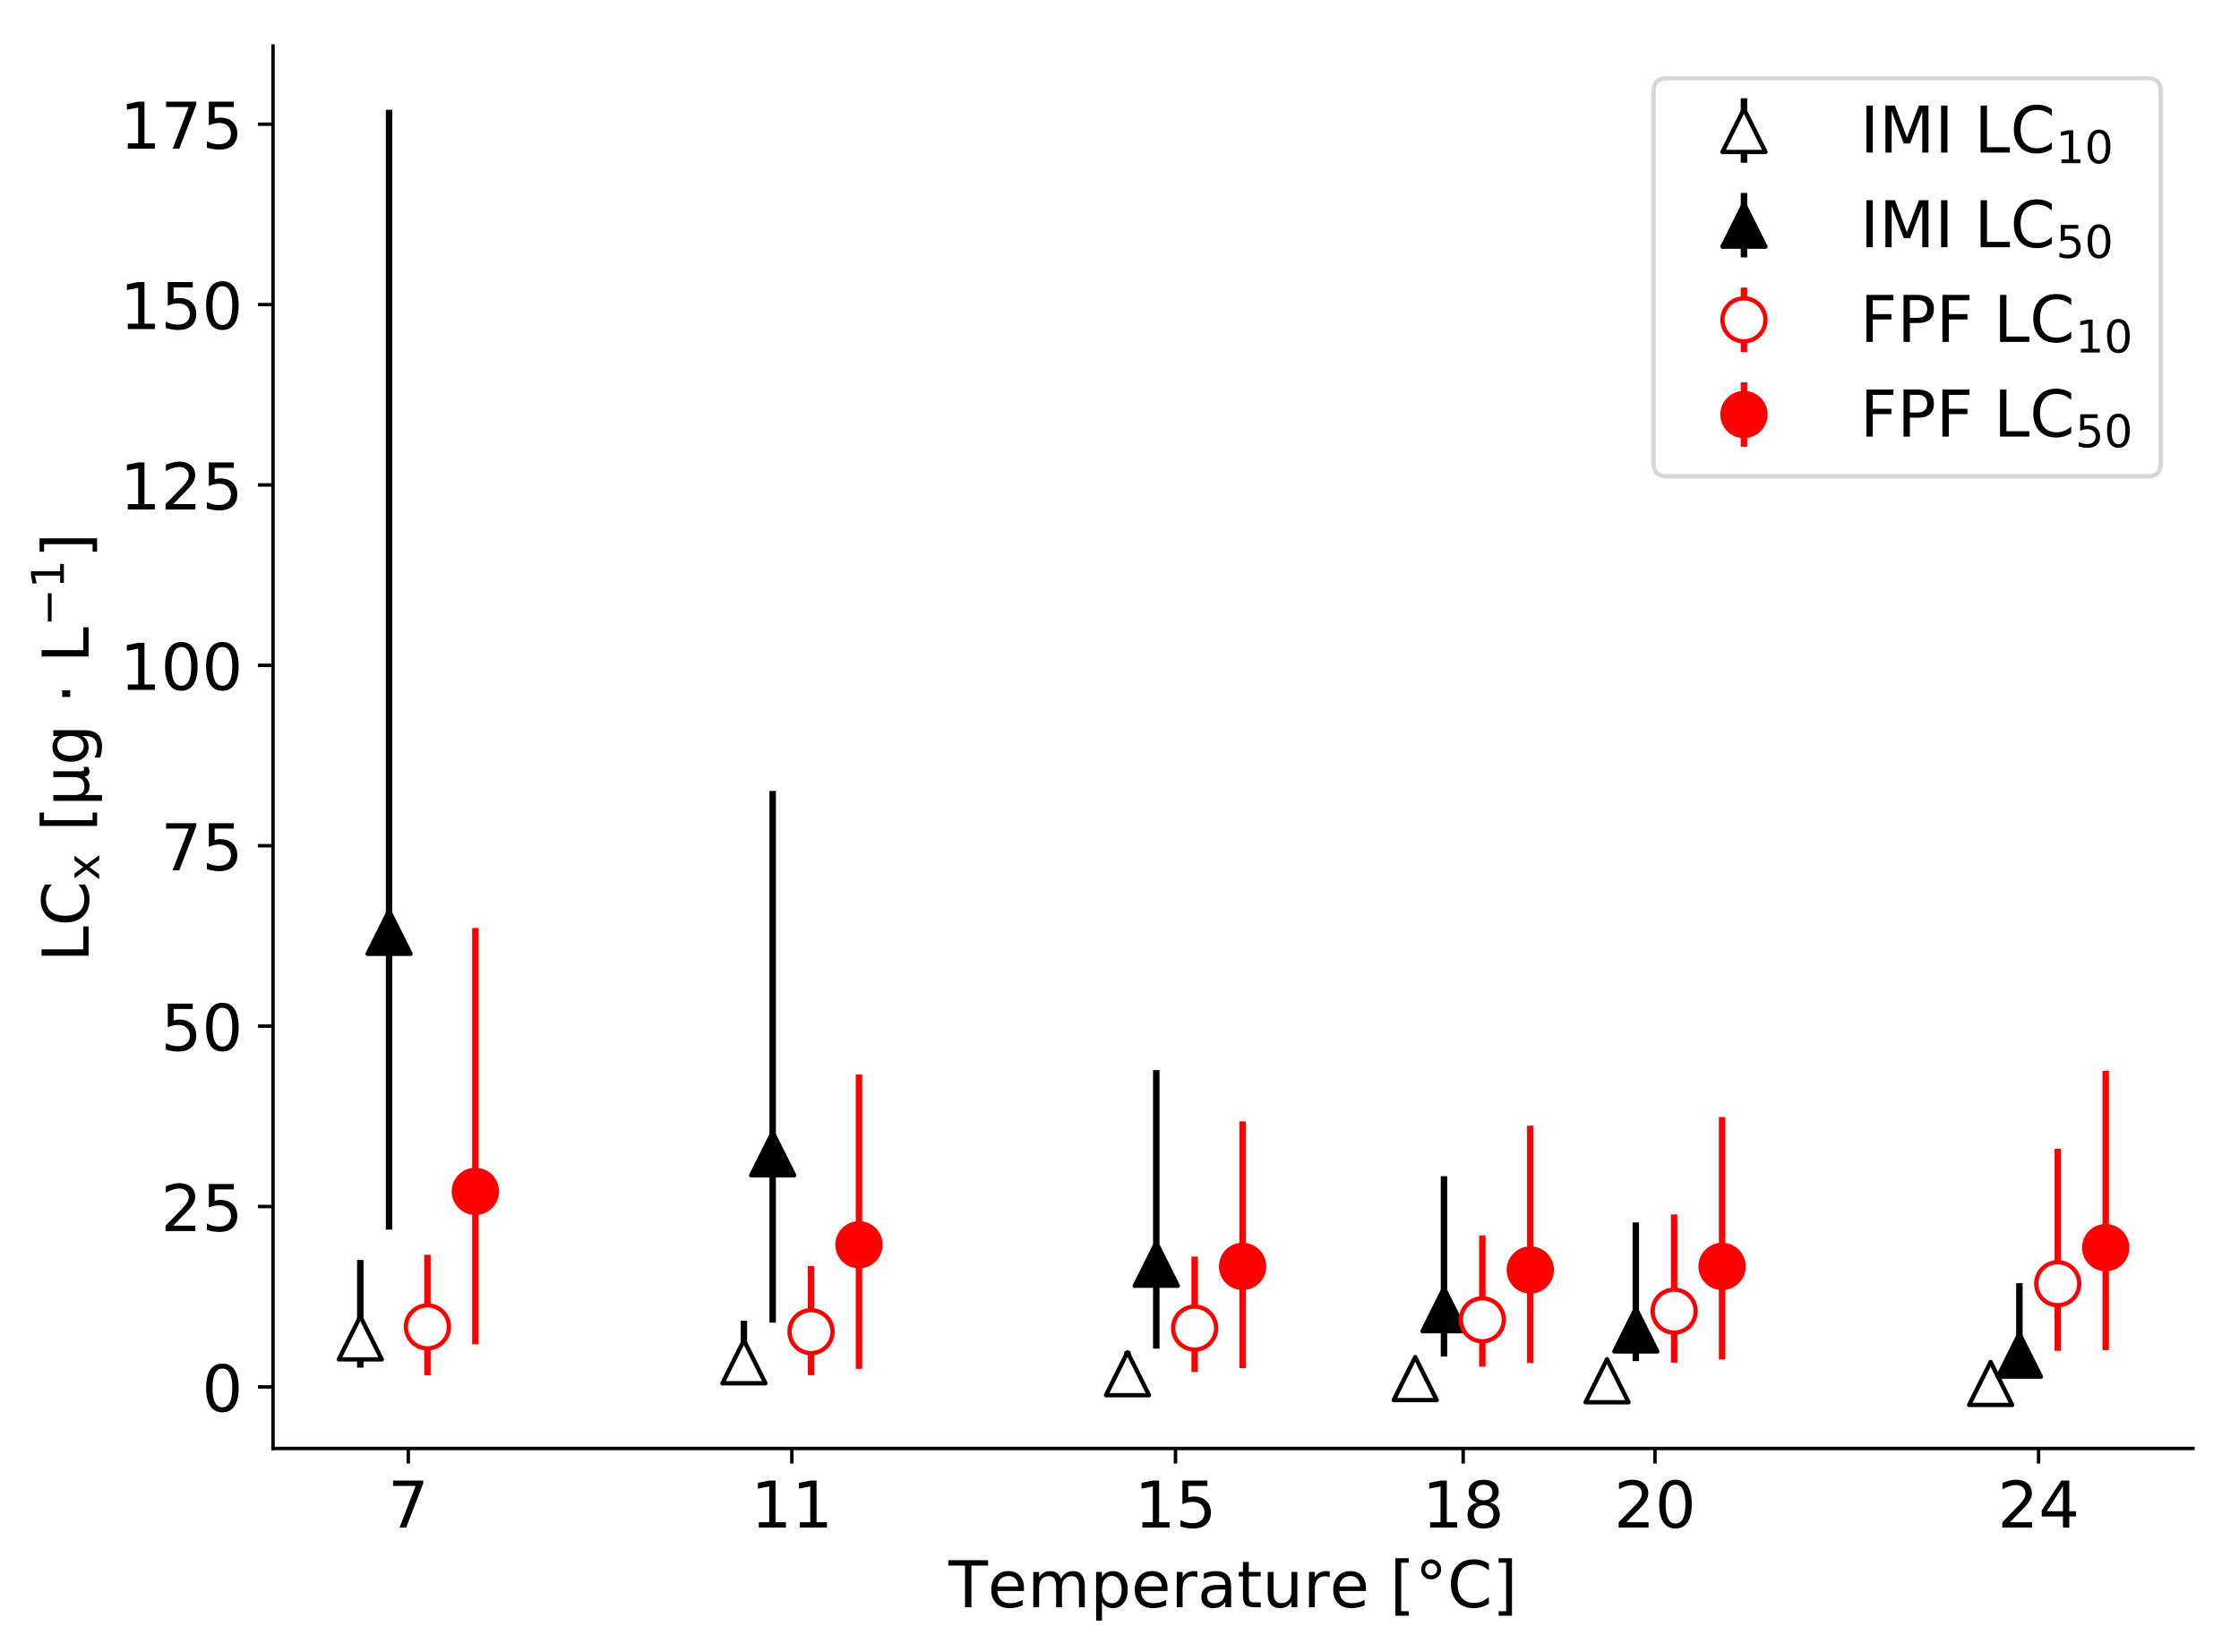 <?xml version="1.0" encoding="utf-8" standalone="no"?>
<!DOCTYPE svg PUBLIC "-//W3C//DTD SVG 1.1//EN"
  "http://www.w3.org/Graphics/SVG/1.1/DTD/svg11.dtd">
<!-- Created with matplotlib (https://matplotlib.org/) -->
<svg height="384.094pt" version="1.1" viewBox="0 0 520.581 384.094" width="520.581pt" xmlns="http://www.w3.org/2000/svg" xmlns:xlink="http://www.w3.org/1999/xlink">
 <defs>
  <style type="text/css">
*{stroke-linecap:butt;stroke-linejoin:round;}
  </style>
 </defs>
 <g id="figure_1">
  <g id="patch_1">
   <path d="M 0 384.094 
L 520.581 384.094 
L 520.581 0 
L 0 0 
z
" style="fill:#ffffff;"/>
  </g>
  <g id="axes_1">
   <g id="patch_2">
    <path d="M 63.481 336.86 
L 509.881 336.86 
L 509.881 10.7 
L 63.481 10.7 
z
" style="fill:#ffffff;"/>
   </g>
   <g id="matplotlib.axis_1">
    <g id="xtick_1">
     <g id="line2d_1">
      <defs>
       <path d="M 0 0 
L 0 3.5 
" id="m15245f9f58" style="stroke:#000000;stroke-width:0.8;"/>
      </defs>
      <g>
       <use style="stroke:#000000;stroke-width:0.8;" x="94.921" xlink:href="#m15245f9f58" y="336.86"/>
      </g>
     </g>
     <g id="text_1">
      <!-- 7 -->
      <defs>
       <path d="M 8.203 72.906 
L 55.078 72.906 
L 55.078 68.703 
L 28.609 0 
L 18.312 0 
L 43.219 64.594 
L 8.203 64.594 
z
" id="DejaVuSans-55"/>
      </defs>
      <g transform="translate(90.149 355.258)scale(0.15 -0.15)">
       <use xlink:href="#DejaVuSans-55"/>
      </g>
     </g>
    </g>
    <g id="xtick_2">
     <g id="line2d_2">
      <g>
       <use style="stroke:#000000;stroke-width:0.8;" x="184.112" xlink:href="#m15245f9f58" y="336.86"/>
      </g>
     </g>
     <g id="text_2">
      <!-- 11 -->
      <defs>
       <path d="M 12.406 8.297 
L 28.516 8.297 
L 28.516 63.922 
L 10.984 60.406 
L 10.984 69.391 
L 28.422 72.906 
L 38.281 72.906 
L 38.281 8.297 
L 54.391 8.297 
L 54.391 0 
L 12.406 0 
z
" id="DejaVuSans-49"/>
      </defs>
      <g transform="translate(174.568 355.258)scale(0.15 -0.15)">
       <use xlink:href="#DejaVuSans-49"/>
       <use x="63.623" xlink:href="#DejaVuSans-49"/>
      </g>
     </g>
    </g>
    <g id="xtick_3">
     <g id="line2d_3">
      <g>
       <use style="stroke:#000000;stroke-width:0.8;" x="273.303" xlink:href="#m15245f9f58" y="336.86"/>
      </g>
     </g>
     <g id="text_3">
      <!-- 15 -->
      <defs>
       <path d="M 10.797 72.906 
L 49.516 72.906 
L 49.516 64.594 
L 19.828 64.594 
L 19.828 46.734 
Q 21.969 47.469 24.109 47.828 
Q 26.266 48.188 28.422 48.188 
Q 40.625 48.188 47.75 41.5 
Q 54.891 34.812 54.891 23.391 
Q 54.891 11.625 47.562 5.094 
Q 40.234 -1.422 26.906 -1.422 
Q 22.312 -1.422 17.547 -0.641 
Q 12.797 0.141 7.719 1.703 
L 7.719 11.625 
Q 12.109 9.234 16.797 8.062 
Q 21.484 6.891 26.703 6.891 
Q 35.156 6.891 40.078 11.328 
Q 45.016 15.766 45.016 23.391 
Q 45.016 31 40.078 35.438 
Q 35.156 39.891 26.703 39.891 
Q 22.75 39.891 18.812 39.016 
Q 14.891 38.141 10.797 36.281 
z
" id="DejaVuSans-53"/>
      </defs>
      <g transform="translate(263.759 355.258)scale(0.15 -0.15)">
       <use xlink:href="#DejaVuSans-49"/>
       <use x="63.623" xlink:href="#DejaVuSans-53"/>
      </g>
     </g>
    </g>
    <g id="xtick_4">
     <g id="line2d_4">
      <g>
       <use style="stroke:#000000;stroke-width:0.8;" x="340.196" xlink:href="#m15245f9f58" y="336.86"/>
      </g>
     </g>
     <g id="text_4">
      <!-- 18 -->
      <defs>
       <path d="M 31.781 34.625 
Q 24.75 34.625 20.719 30.859 
Q 16.703 27.094 16.703 20.516 
Q 16.703 13.922 20.719 10.156 
Q 24.75 6.391 31.781 6.391 
Q 38.812 6.391 42.859 10.172 
Q 46.922 13.969 46.922 20.516 
Q 46.922 27.094 42.891 30.859 
Q 38.875 34.625 31.781 34.625 
z
M 21.922 38.812 
Q 15.578 40.375 12.031 44.719 
Q 8.5 49.078 8.5 55.328 
Q 8.5 64.062 14.719 69.141 
Q 20.953 74.219 31.781 74.219 
Q 42.672 74.219 48.875 69.141 
Q 55.078 64.062 55.078 55.328 
Q 55.078 49.078 51.531 44.719 
Q 48 40.375 41.703 38.812 
Q 48.828 37.156 52.797 32.312 
Q 56.781 27.484 56.781 20.516 
Q 56.781 9.906 50.312 4.234 
Q 43.844 -1.422 31.781 -1.422 
Q 19.734 -1.422 13.25 4.234 
Q 6.781 9.906 6.781 20.516 
Q 6.781 27.484 10.781 32.312 
Q 14.797 37.156 21.922 38.812 
z
M 18.312 54.391 
Q 18.312 48.734 21.844 45.562 
Q 25.391 42.391 31.781 42.391 
Q 38.141 42.391 41.719 45.562 
Q 45.312 48.734 45.312 54.391 
Q 45.312 60.062 41.719 63.234 
Q 38.141 66.406 31.781 66.406 
Q 25.391 66.406 21.844 63.234 
Q 18.312 60.062 18.312 54.391 
z
" id="DejaVuSans-56"/>
      </defs>
      <g transform="translate(330.652 355.258)scale(0.15 -0.15)">
       <use xlink:href="#DejaVuSans-49"/>
       <use x="63.623" xlink:href="#DejaVuSans-56"/>
      </g>
     </g>
    </g>
    <g id="xtick_5">
     <g id="line2d_5">
      <g>
       <use style="stroke:#000000;stroke-width:0.8;" x="384.791" xlink:href="#m15245f9f58" y="336.86"/>
      </g>
     </g>
     <g id="text_5">
      <!-- 20 -->
      <defs>
       <path d="M 19.188 8.297 
L 53.609 8.297 
L 53.609 0 
L 7.328 0 
L 7.328 8.297 
Q 12.938 14.109 22.625 23.891 
Q 32.328 33.688 34.812 36.531 
Q 39.547 41.844 41.422 45.531 
Q 43.312 49.219 43.312 52.781 
Q 43.312 58.594 39.234 62.25 
Q 35.156 65.922 28.609 65.922 
Q 23.969 65.922 18.812 64.312 
Q 13.672 62.703 7.812 59.422 
L 7.812 69.391 
Q 13.766 71.781 18.938 73 
Q 24.125 74.219 28.422 74.219 
Q 39.75 74.219 46.484 68.547 
Q 53.219 62.891 53.219 53.422 
Q 53.219 48.922 51.531 44.891 
Q 49.859 40.875 45.406 35.406 
Q 44.188 33.984 37.641 27.219 
Q 31.109 20.453 19.188 8.297 
z
" id="DejaVuSans-50"/>
       <path d="M 31.781 66.406 
Q 24.172 66.406 20.328 58.906 
Q 16.5 51.422 16.5 36.375 
Q 16.5 21.391 20.328 13.891 
Q 24.172 6.391 31.781 6.391 
Q 39.453 6.391 43.281 13.891 
Q 47.125 21.391 47.125 36.375 
Q 47.125 51.422 43.281 58.906 
Q 39.453 66.406 31.781 66.406 
z
M 31.781 74.219 
Q 44.047 74.219 50.516 64.516 
Q 56.984 54.828 56.984 36.375 
Q 56.984 17.969 50.516 8.266 
Q 44.047 -1.422 31.781 -1.422 
Q 19.531 -1.422 13.062 8.266 
Q 6.594 17.969 6.594 36.375 
Q 6.594 54.828 13.062 64.516 
Q 19.531 74.219 31.781 74.219 
z
" id="DejaVuSans-48"/>
      </defs>
      <g transform="translate(375.247 355.258)scale(0.15 -0.15)">
       <use xlink:href="#DejaVuSans-50"/>
       <use x="63.623" xlink:href="#DejaVuSans-48"/>
      </g>
     </g>
    </g>
    <g id="xtick_6">
     <g id="line2d_6">
      <g>
       <use style="stroke:#000000;stroke-width:0.8;" x="473.982" xlink:href="#m15245f9f58" y="336.86"/>
      </g>
     </g>
     <g id="text_6">
      <!-- 24 -->
      <defs>
       <path d="M 37.797 64.312 
L 12.891 25.391 
L 37.797 25.391 
z
M 35.203 72.906 
L 47.609 72.906 
L 47.609 25.391 
L 58.016 25.391 
L 58.016 17.188 
L 47.609 17.188 
L 47.609 0 
L 37.797 0 
L 37.797 17.188 
L 4.891 17.188 
L 4.891 26.703 
z
" id="DejaVuSans-52"/>
      </defs>
      <g transform="translate(464.438 355.258)scale(0.15 -0.15)">
       <use xlink:href="#DejaVuSans-50"/>
       <use x="63.623" xlink:href="#DejaVuSans-52"/>
      </g>
     </g>
    </g>
    <g id="text_7">
     <!-- Temperature [°C] -->
     <defs>
      <path d="M -0.297 72.906 
L 61.375 72.906 
L 61.375 64.594 
L 35.5 64.594 
L 35.5 0 
L 25.594 0 
L 25.594 64.594 
L -0.297 64.594 
z
" id="DejaVuSans-84"/>
      <path d="M 56.203 29.594 
L 56.203 25.203 
L 14.891 25.203 
Q 15.484 15.922 20.484 11.062 
Q 25.484 6.203 34.422 6.203 
Q 39.594 6.203 44.453 7.469 
Q 49.312 8.734 54.109 11.281 
L 54.109 2.781 
Q 49.266 0.734 44.188 -0.344 
Q 39.109 -1.422 33.891 -1.422 
Q 20.797 -1.422 13.156 6.188 
Q 5.516 13.812 5.516 26.812 
Q 5.516 40.234 12.766 48.109 
Q 20.016 56 32.328 56 
Q 43.359 56 49.781 48.891 
Q 56.203 41.797 56.203 29.594 
z
M 47.219 32.234 
Q 47.125 39.594 43.094 43.984 
Q 39.062 48.391 32.422 48.391 
Q 24.906 48.391 20.391 44.141 
Q 15.875 39.891 15.188 32.172 
z
" id="DejaVuSans-101"/>
      <path d="M 52 44.188 
Q 55.375 50.25 60.062 53.125 
Q 64.75 56 71.094 56 
Q 79.641 56 84.281 50.016 
Q 88.922 44.047 88.922 33.016 
L 88.922 0 
L 79.891 0 
L 79.891 32.719 
Q 79.891 40.578 77.094 44.375 
Q 74.312 48.188 68.609 48.188 
Q 61.625 48.188 57.562 43.547 
Q 53.516 38.922 53.516 30.906 
L 53.516 0 
L 44.484 0 
L 44.484 32.719 
Q 44.484 40.625 41.703 44.406 
Q 38.922 48.188 33.109 48.188 
Q 26.219 48.188 22.156 43.531 
Q 18.109 38.875 18.109 30.906 
L 18.109 0 
L 9.078 0 
L 9.078 54.688 
L 18.109 54.688 
L 18.109 46.188 
Q 21.188 51.219 25.484 53.609 
Q 29.781 56 35.688 56 
Q 41.656 56 45.828 52.969 
Q 50 49.953 52 44.188 
z
" id="DejaVuSans-109"/>
      <path d="M 18.109 8.203 
L 18.109 -20.797 
L 9.078 -20.797 
L 9.078 54.688 
L 18.109 54.688 
L 18.109 46.391 
Q 20.953 51.266 25.266 53.625 
Q 29.594 56 35.594 56 
Q 45.562 56 51.781 48.094 
Q 58.016 40.188 58.016 27.297 
Q 58.016 14.406 51.781 6.484 
Q 45.562 -1.422 35.594 -1.422 
Q 29.594 -1.422 25.266 0.953 
Q 20.953 3.328 18.109 8.203 
z
M 48.688 27.297 
Q 48.688 37.203 44.609 42.844 
Q 40.531 48.484 33.406 48.484 
Q 26.266 48.484 22.188 42.844 
Q 18.109 37.203 18.109 27.297 
Q 18.109 17.391 22.188 11.75 
Q 26.266 6.109 33.406 6.109 
Q 40.531 6.109 44.609 11.75 
Q 48.688 17.391 48.688 27.297 
z
" id="DejaVuSans-112"/>
      <path d="M 41.109 46.297 
Q 39.594 47.172 37.812 47.578 
Q 36.031 48 33.891 48 
Q 26.266 48 22.188 43.047 
Q 18.109 38.094 18.109 28.812 
L 18.109 0 
L 9.078 0 
L 9.078 54.688 
L 18.109 54.688 
L 18.109 46.188 
Q 20.953 51.172 25.484 53.578 
Q 30.031 56 36.531 56 
Q 37.453 56 38.578 55.875 
Q 39.703 55.766 41.062 55.516 
z
" id="DejaVuSans-114"/>
      <path d="M 34.281 27.484 
Q 23.391 27.484 19.188 25 
Q 14.984 22.516 14.984 16.5 
Q 14.984 11.719 18.141 8.906 
Q 21.297 6.109 26.703 6.109 
Q 34.188 6.109 38.703 11.406 
Q 43.219 16.703 43.219 25.484 
L 43.219 27.484 
z
M 52.203 31.203 
L 52.203 0 
L 43.219 0 
L 43.219 8.297 
Q 40.141 3.328 35.547 0.953 
Q 30.953 -1.422 24.312 -1.422 
Q 15.922 -1.422 10.953 3.297 
Q 6 8.016 6 15.922 
Q 6 25.141 12.172 29.828 
Q 18.359 34.516 30.609 34.516 
L 43.219 34.516 
L 43.219 35.406 
Q 43.219 41.609 39.141 45 
Q 35.062 48.391 27.688 48.391 
Q 23 48.391 18.547 47.266 
Q 14.109 46.141 10.016 43.891 
L 10.016 52.203 
Q 14.938 54.109 19.578 55.047 
Q 24.219 56 28.609 56 
Q 40.484 56 46.344 49.844 
Q 52.203 43.703 52.203 31.203 
z
" id="DejaVuSans-97"/>
      <path d="M 18.312 70.219 
L 18.312 54.688 
L 36.812 54.688 
L 36.812 47.703 
L 18.312 47.703 
L 18.312 18.016 
Q 18.312 11.328 20.141 9.422 
Q 21.969 7.516 27.594 7.516 
L 36.812 7.516 
L 36.812 0 
L 27.594 0 
Q 17.188 0 13.234 3.875 
Q 9.281 7.766 9.281 18.016 
L 9.281 47.703 
L 2.688 47.703 
L 2.688 54.688 
L 9.281 54.688 
L 9.281 70.219 
z
" id="DejaVuSans-116"/>
      <path d="M 8.5 21.578 
L 8.5 54.688 
L 17.484 54.688 
L 17.484 21.922 
Q 17.484 14.156 20.5 10.266 
Q 23.531 6.391 29.594 6.391 
Q 36.859 6.391 41.078 11.031 
Q 45.312 15.672 45.312 23.688 
L 45.312 54.688 
L 54.297 54.688 
L 54.297 0 
L 45.312 0 
L 45.312 8.406 
Q 42.047 3.422 37.719 1 
Q 33.406 -1.422 27.688 -1.422 
Q 18.266 -1.422 13.375 4.438 
Q 8.5 10.297 8.5 21.578 
z
M 31.109 56 
z
" id="DejaVuSans-117"/>
      <path id="DejaVuSans-32"/>
      <path d="M 8.594 75.984 
L 29.297 75.984 
L 29.297 69 
L 17.578 69 
L 17.578 -6.203 
L 29.297 -6.203 
L 29.297 -13.188 
L 8.594 -13.188 
z
" id="DejaVuSans-91"/>
      <path d="M 25 67.922 
Q 21.094 67.922 18.406 65.203 
Q 15.719 62.5 15.719 58.594 
Q 15.719 54.734 18.406 52.078 
Q 21.094 49.422 25 49.422 
Q 28.906 49.422 31.594 52.078 
Q 34.281 54.734 34.281 58.594 
Q 34.281 62.453 31.562 65.188 
Q 28.859 67.922 25 67.922 
z
M 25 74.219 
Q 28.125 74.219 31 73.016 
Q 33.891 71.828 35.984 69.578 
Q 38.234 67.391 39.359 64.594 
Q 40.484 61.812 40.484 58.594 
Q 40.484 52.156 35.969 47.688 
Q 31.453 43.219 24.906 43.219 
Q 18.312 43.219 13.906 47.609 
Q 9.516 52 9.516 58.594 
Q 9.516 65.141 14 69.672 
Q 18.5 74.219 25 74.219 
z
" id="DejaVuSans-176"/>
      <path d="M 64.406 67.281 
L 64.406 56.891 
Q 59.422 61.531 53.781 63.812 
Q 48.141 66.109 41.797 66.109 
Q 29.297 66.109 22.656 58.469 
Q 16.016 50.828 16.016 36.375 
Q 16.016 21.969 22.656 14.328 
Q 29.297 6.688 41.797 6.688 
Q 48.141 6.688 53.781 8.984 
Q 59.422 11.281 64.406 15.922 
L 64.406 5.609 
Q 59.234 2.094 53.438 0.328 
Q 47.656 -1.422 41.219 -1.422 
Q 24.656 -1.422 15.125 8.703 
Q 5.609 18.844 5.609 36.375 
Q 5.609 53.953 15.125 64.078 
Q 24.656 74.219 41.219 74.219 
Q 47.75 74.219 53.531 72.484 
Q 59.328 70.75 64.406 67.281 
z
" id="DejaVuSans-67"/>
      <path d="M 30.422 75.984 
L 30.422 -13.188 
L 9.719 -13.188 
L 9.719 -6.203 
L 21.391 -6.203 
L 21.391 69 
L 9.719 69 
L 9.719 75.984 
z
" id="DejaVuSans-93"/>
     </defs>
     <g transform="translate(220.532 373.775)scale(0.15 -0.15)">
      <use xlink:href="#DejaVuSans-84"/>
      <use x="60.818" xlink:href="#DejaVuSans-101"/>
      <use x="122.342" xlink:href="#DejaVuSans-109"/>
      <use x="219.754" xlink:href="#DejaVuSans-112"/>
      <use x="283.23" xlink:href="#DejaVuSans-101"/>
      <use x="344.754" xlink:href="#DejaVuSans-114"/>
      <use x="385.867" xlink:href="#DejaVuSans-97"/>
      <use x="447.146" xlink:href="#DejaVuSans-116"/>
      <use x="486.355" xlink:href="#DejaVuSans-117"/>
      <use x="549.734" xlink:href="#DejaVuSans-114"/>
      <use x="590.816" xlink:href="#DejaVuSans-101"/>
      <use x="652.34" xlink:href="#DejaVuSans-32"/>
      <use x="684.127" xlink:href="#DejaVuSans-91"/>
      <use x="723.141" xlink:href="#DejaVuSans-176"/>
      <use x="773.141" xlink:href="#DejaVuSans-67"/>
      <use x="842.965" xlink:href="#DejaVuSans-93"/>
     </g>
    </g>
   </g>
   <g id="matplotlib.axis_2">
    <g id="ytick_1">
     <g id="line2d_7">
      <defs>
       <path d="M 0 0 
L -3.5 0 
" id="m8491e4a4b6" style="stroke:#000000;stroke-width:0.8;"/>
      </defs>
      <g>
       <use style="stroke:#000000;stroke-width:0.8;" x="63.481" xlink:href="#m8491e4a4b6" y="322.538"/>
      </g>
     </g>
     <g id="text_8">
      <!-- 0 -->
      <g transform="translate(46.938 328.237)scale(0.15 -0.15)">
       <use xlink:href="#DejaVuSans-48"/>
      </g>
     </g>
    </g>
    <g id="ytick_2">
     <g id="line2d_8">
      <g>
       <use style="stroke:#000000;stroke-width:0.8;" x="63.481" xlink:href="#m8491e4a4b6" y="280.587"/>
      </g>
     </g>
     <g id="text_9">
      <!-- 25 -->
      <g transform="translate(37.394 286.286)scale(0.15 -0.15)">
       <use xlink:href="#DejaVuSans-50"/>
       <use x="63.623" xlink:href="#DejaVuSans-53"/>
      </g>
     </g>
    </g>
    <g id="ytick_3">
     <g id="line2d_9">
      <g>
       <use style="stroke:#000000;stroke-width:0.8;" x="63.481" xlink:href="#m8491e4a4b6" y="238.636"/>
      </g>
     </g>
     <g id="text_10">
      <!-- 50 -->
      <g transform="translate(37.394 244.335)scale(0.15 -0.15)">
       <use xlink:href="#DejaVuSans-53"/>
       <use x="63.623" xlink:href="#DejaVuSans-48"/>
      </g>
     </g>
    </g>
    <g id="ytick_4">
     <g id="line2d_10">
      <g>
       <use style="stroke:#000000;stroke-width:0.8;" x="63.481" xlink:href="#m8491e4a4b6" y="196.685"/>
      </g>
     </g>
     <g id="text_11">
      <!-- 75 -->
      <g transform="translate(37.394 202.384)scale(0.15 -0.15)">
       <use xlink:href="#DejaVuSans-55"/>
       <use x="63.623" xlink:href="#DejaVuSans-53"/>
      </g>
     </g>
    </g>
    <g id="ytick_5">
     <g id="line2d_11">
      <g>
       <use style="stroke:#000000;stroke-width:0.8;" x="63.481" xlink:href="#m8491e4a4b6" y="154.734"/>
      </g>
     </g>
     <g id="text_12">
      <!-- 100 -->
      <g transform="translate(27.85 160.433)scale(0.15 -0.15)">
       <use xlink:href="#DejaVuSans-49"/>
       <use x="63.623" xlink:href="#DejaVuSans-48"/>
       <use x="127.246" xlink:href="#DejaVuSans-48"/>
      </g>
     </g>
    </g>
    <g id="ytick_6">
     <g id="line2d_12">
      <g>
       <use style="stroke:#000000;stroke-width:0.8;" x="63.481" xlink:href="#m8491e4a4b6" y="112.783"/>
      </g>
     </g>
     <g id="text_13">
      <!-- 125 -->
      <g transform="translate(27.85 118.482)scale(0.15 -0.15)">
       <use xlink:href="#DejaVuSans-49"/>
       <use x="63.623" xlink:href="#DejaVuSans-50"/>
       <use x="127.246" xlink:href="#DejaVuSans-53"/>
      </g>
     </g>
    </g>
    <g id="ytick_7">
     <g id="line2d_13">
      <g>
       <use style="stroke:#000000;stroke-width:0.8;" x="63.481" xlink:href="#m8491e4a4b6" y="70.832"/>
      </g>
     </g>
     <g id="text_14">
      <!-- 150 -->
      <g transform="translate(27.85 76.531)scale(0.15 -0.15)">
       <use xlink:href="#DejaVuSans-49"/>
       <use x="63.623" xlink:href="#DejaVuSans-53"/>
       <use x="127.246" xlink:href="#DejaVuSans-48"/>
      </g>
     </g>
    </g>
    <g id="ytick_8">
     <g id="line2d_14">
      <g>
       <use style="stroke:#000000;stroke-width:0.8;" x="63.481" xlink:href="#m8491e4a4b6" y="28.882"/>
      </g>
     </g>
     <g id="text_15">
      <!-- 175 -->
      <g transform="translate(27.85 34.58)scale(0.15 -0.15)">
       <use xlink:href="#DejaVuSans-49"/>
       <use x="63.623" xlink:href="#DejaVuSans-55"/>
       <use x="127.246" xlink:href="#DejaVuSans-53"/>
      </g>
     </g>
    </g>
    <g id="text_16">
     <!-- $LC_{x}$ [µg · $\mathregular{L^{-1}}$] -->
     <defs>
      <path d="M 9.812 72.906 
L 19.672 72.906 
L 19.672 8.297 
L 55.172 8.297 
L 55.172 0 
L 9.812 0 
z
" id="DejaVuSans-76"/>
      <path d="M 54.891 54.688 
L 35.109 28.078 
L 55.906 0 
L 45.312 0 
L 29.391 21.484 
L 13.484 0 
L 2.875 0 
L 24.125 28.609 
L 4.688 54.688 
L 15.281 54.688 
L 29.781 35.203 
L 44.281 54.688 
z
" id="DejaVuSans-120"/>
      <path d="M 8.5 -20.797 
L 8.5 54.688 
L 17.484 54.688 
L 17.484 20.703 
Q 17.484 13.625 20.844 10 
Q 24.219 6.391 30.812 6.391 
Q 38.031 6.391 41.672 10.484 
Q 45.312 14.594 45.312 22.797 
L 45.312 54.688 
L 54.297 54.688 
L 54.297 12.594 
Q 54.297 9.672 55.141 8.281 
Q 56 6.891 57.812 6.891 
Q 58.25 6.891 59.031 7.156 
Q 59.812 7.422 61.188 8.016 
L 61.188 0.781 
Q 59.188 -0.344 57.391 -0.875 
Q 55.609 -1.422 53.906 -1.422 
Q 50.531 -1.422 48.531 0.484 
Q 46.531 2.391 45.797 6.297 
Q 43.359 2.438 39.812 0.5 
Q 36.281 -1.422 31.5 -1.422 
Q 26.516 -1.422 23.016 0.484 
Q 19.531 2.391 17.484 6.203 
L 17.484 -20.797 
z
" id="DejaVuSans-181"/>
      <path d="M 45.406 27.984 
Q 45.406 37.75 41.375 43.109 
Q 37.359 48.484 30.078 48.484 
Q 22.859 48.484 18.828 43.109 
Q 14.797 37.75 14.797 27.984 
Q 14.797 18.266 18.828 12.891 
Q 22.859 7.516 30.078 7.516 
Q 37.359 7.516 41.375 12.891 
Q 45.406 18.266 45.406 27.984 
z
M 54.391 6.781 
Q 54.391 -7.172 48.188 -13.984 
Q 42 -20.797 29.203 -20.797 
Q 24.469 -20.797 20.266 -20.094 
Q 16.062 -19.391 12.109 -17.922 
L 12.109 -9.188 
Q 16.062 -11.328 19.922 -12.344 
Q 23.781 -13.375 27.781 -13.375 
Q 36.625 -13.375 41.016 -8.766 
Q 45.406 -4.156 45.406 5.172 
L 45.406 9.625 
Q 42.625 4.781 38.281 2.391 
Q 33.938 0 27.875 0 
Q 17.828 0 11.672 7.656 
Q 5.516 15.328 5.516 27.984 
Q 5.516 40.672 11.672 48.328 
Q 17.828 56 27.875 56 
Q 33.938 56 38.281 53.609 
Q 42.625 51.219 45.406 46.391 
L 45.406 54.688 
L 54.391 54.688 
z
" id="DejaVuSans-103"/>
      <path d="M 10.688 40.922 
L 21 40.922 
L 21 28.516 
L 10.688 28.516 
z
" id="DejaVuSans-183"/>
      <path d="M 10.594 35.5 
L 73.188 35.5 
L 73.188 27.203 
L 10.594 27.203 
z
" id="DejaVuSans-8722"/>
     </defs>
     <g transform="translate(20.7 223.73)rotate(-90)scale(0.15 -0.15)">
      <use transform="translate(0 0.684)" xlink:href="#DejaVuSans-76"/>
      <use transform="translate(55.713 0.684)" xlink:href="#DejaVuSans-67"/>
      <use transform="translate(126.494 -15.722)scale(0.7)" xlink:href="#DejaVuSans-120"/>
      <use transform="translate(170.654 0.684)" xlink:href="#DejaVuSans-32"/>
      <use transform="translate(202.441 0.684)" xlink:href="#DejaVuSans-91"/>
      <use transform="translate(241.408 0.684)" xlink:href="#DejaVuSans-181"/>
      <use transform="translate(305.031 0.684)" xlink:href="#DejaVuSans-103"/>
      <use transform="translate(368.508 0.684)" xlink:href="#DejaVuSans-32"/>
      <use transform="translate(400.295 0.684)" xlink:href="#DejaVuSans-183"/>
      <use transform="translate(432.082 0.684)" xlink:href="#DejaVuSans-32"/>
      <use transform="translate(463.869 0.684)" xlink:href="#DejaVuSans-76"/>
      <use transform="translate(520.539 38.966)scale(0.7)" xlink:href="#DejaVuSans-8722"/>
      <use transform="translate(579.191 38.966)scale(0.7)" xlink:href="#DejaVuSans-49"/>
      <use transform="translate(626.462 0.684)" xlink:href="#DejaVuSans-93"/>
     </g>
    </g>
   </g>
   <g id="LineCollection_1">
    <path clip-path="url(#p88ac8042dd)" d="M 83.772 318.074 
L 83.772 293.021 
" style="fill:none;stroke:#000000;stroke-width:1.5;"/>
    <path clip-path="url(#p88ac8042dd)" d="M 172.963 320.39 
L 172.963 307.167 
" style="fill:none;stroke:#000000;stroke-width:1.5;"/>
    <path clip-path="url(#p88ac8042dd)" d="M 262.154 321.246 
L 262.154 314.282 
" style="fill:none;stroke:#000000;stroke-width:1.5;"/>
    <path clip-path="url(#p88ac8042dd)" d="M 329.047 321.615 
L 329.047 316.967 
" style="fill:none;stroke:#000000;stroke-width:1.5;"/>
    <path clip-path="url(#p88ac8042dd)" d="M 373.642 321.766 
L 373.642 318.192 
" style="fill:none;stroke:#000000;stroke-width:1.5;"/>
    <path clip-path="url(#p88ac8042dd)" d="M 462.833 322.035 
L 462.833 319.769 
" style="fill:none;stroke:#000000;stroke-width:1.5;"/>
   </g>
   <g id="LineCollection_2">
    <path clip-path="url(#p88ac8042dd)" d="M 90.461 285.957 
L 90.461 25.525 
" style="fill:none;stroke:#000000;stroke-width:1.5;"/>
    <path clip-path="url(#p88ac8042dd)" d="M 179.652 307.603 
L 179.652 183.932 
" style="fill:none;stroke:#000000;stroke-width:1.5;"/>
    <path clip-path="url(#p88ac8042dd)" d="M 268.843 313.644 
L 268.843 248.872 
" style="fill:none;stroke:#000000;stroke-width:1.5;"/>
    <path clip-path="url(#p88ac8042dd)" d="M 335.736 315.457 
L 335.736 273.539 
" style="fill:none;stroke:#000000;stroke-width:1.5;"/>
    <path clip-path="url(#p88ac8042dd)" d="M 380.332 316.547 
L 380.332 284.295 
" style="fill:none;stroke:#000000;stroke-width:1.5;"/>
    <path clip-path="url(#p88ac8042dd)" d="M 469.522 318.427 
L 469.522 298.425 
" style="fill:none;stroke:#000000;stroke-width:1.5;"/>
   </g>
   <g id="LineCollection_3">
    <path clip-path="url(#p88ac8042dd)" d="M 99.381 319.836 
L 99.381 291.813 
" style="fill:none;stroke:#ff0000;stroke-width:1.5;"/>
    <path clip-path="url(#p88ac8042dd)" d="M 188.571 319.82 
L 188.571 294.431 
" style="fill:none;stroke:#ff0000;stroke-width:1.5;"/>
    <path clip-path="url(#p88ac8042dd)" d="M 277.762 319.081 
L 277.762 292.233 
" style="fill:none;stroke:#ff0000;stroke-width:1.5;"/>
    <path clip-path="url(#p88ac8042dd)" d="M 344.655 317.839 
L 344.655 287.299 
" style="fill:none;stroke:#ff0000;stroke-width:1.5;"/>
    <path clip-path="url(#p88ac8042dd)" d="M 389.251 316.917 
L 389.251 282.433 
" style="fill:none;stroke:#ff0000;stroke-width:1.5;"/>
    <path clip-path="url(#p88ac8042dd)" d="M 478.441 314.148 
L 478.441 267.163 
" style="fill:none;stroke:#ff0000;stroke-width:1.5;"/>
   </g>
   <g id="LineCollection_4">
    <path clip-path="url(#p88ac8042dd)" d="M 110.529 312.638 
L 110.529 215.815 
" style="fill:none;stroke:#ff0000;stroke-width:1.5;"/>
    <path clip-path="url(#p88ac8042dd)" d="M 199.72 318.343 
L 199.72 249.879 
" style="fill:none;stroke:#ff0000;stroke-width:1.5;"/>
    <path clip-path="url(#p88ac8042dd)" d="M 288.911 318.175 
L 288.911 260.786 
" style="fill:none;stroke:#ff0000;stroke-width:1.5;"/>
    <path clip-path="url(#p88ac8042dd)" d="M 355.804 317 
L 355.804 261.793 
" style="fill:none;stroke:#ff0000;stroke-width:1.5;"/>
    <path clip-path="url(#p88ac8042dd)" d="M 400.4 316.161 
L 400.4 259.779 
" style="fill:none;stroke:#ff0000;stroke-width:1.5;"/>
    <path clip-path="url(#p88ac8042dd)" d="M 489.59 313.98 
L 489.59 249.04 
" style="fill:none;stroke:#ff0000;stroke-width:1.5;"/>
   </g>
   <g id="line2d_15">
    <defs>
     <path d="M 0 -5 
L -5 5 
L 5 5 
z
" id="meb23501f89" style="stroke:#000000;stroke-linejoin:miter;"/>
    </defs>
    <g clip-path="url(#p88ac8042dd)">
     <use style="fill:#ffffff;stroke:#000000;stroke-linejoin:miter;" x="83.772" xlink:href="#meb23501f89" y="311.144"/>
     <use style="fill:#ffffff;stroke:#000000;stroke-linejoin:miter;" x="172.963" xlink:href="#meb23501f89" y="316.698"/>
     <use style="fill:#ffffff;stroke:#000000;stroke-linejoin:miter;" x="262.154" xlink:href="#meb23501f89" y="319.467"/>
     <use style="fill:#ffffff;stroke:#000000;stroke-linejoin:miter;" x="329.047" xlink:href="#meb23501f89" y="320.608"/>
     <use style="fill:#ffffff;stroke:#000000;stroke-linejoin:miter;" x="373.642" xlink:href="#meb23501f89" y="321.112"/>
     <use style="fill:#ffffff;stroke:#000000;stroke-linejoin:miter;" x="462.833" xlink:href="#meb23501f89" y="321.732"/>
    </g>
   </g>
   <g id="line2d_16">
    <defs>
     <path d="M 0 -5 
L -5 5 
L 5 5 
z
" id="mc05de67bc0" style="stroke:#000000;stroke-linejoin:miter;"/>
    </defs>
    <g clip-path="url(#p88ac8042dd)">
     <use style="stroke:#000000;stroke-linejoin:miter;" x="90.461" xlink:href="#mc05de67bc0" y="216.822"/>
     <use style="stroke:#000000;stroke-linejoin:miter;" x="179.652" xlink:href="#mc05de67bc0" y="268.337"/>
     <use style="stroke:#000000;stroke-linejoin:miter;" x="268.843" xlink:href="#mc05de67bc0" y="294.011"/>
     <use style="stroke:#000000;stroke-linejoin:miter;" x="335.736" xlink:href="#mc05de67bc0" y="304.583"/>
     <use style="stroke:#000000;stroke-linejoin:miter;" x="380.332" xlink:href="#mc05de67bc0" y="309.298"/>
     <use style="stroke:#000000;stroke-linejoin:miter;" x="469.522" xlink:href="#mc05de67bc0" y="315.155"/>
    </g>
   </g>
   <g id="line2d_17">
    <defs>
     <path d="M 0 5 
C 1.326 5 2.598 4.473 3.536 3.536 
C 4.473 2.598 5 1.326 5 0 
C 5 -1.326 4.473 -2.598 3.536 -3.536 
C 2.598 -4.473 1.326 -5 0 -5 
C -1.326 -5 -2.598 -4.473 -3.536 -3.536 
C -4.473 -2.598 -5 -1.326 -5 0 
C -5 1.326 -4.473 2.598 -3.536 3.536 
C -2.598 4.473 -1.326 5 0 5 
z
" id="m329094d3e6" style="stroke:#ff0000;"/>
    </defs>
    <g clip-path="url(#p88ac8042dd)">
     <use style="fill:#ffffff;stroke:#ff0000;" x="99.381" xlink:href="#m329094d3e6" y="308.577"/>
     <use style="fill:#ffffff;stroke:#ff0000;" x="188.571" xlink:href="#m329094d3e6" y="309.684"/>
     <use style="fill:#ffffff;stroke:#ff0000;" x="277.762" xlink:href="#m329094d3e6" y="308.862"/>
     <use style="fill:#ffffff;stroke:#ff0000;" x="344.655" xlink:href="#m329094d3e6" y="306.932"/>
     <use style="fill:#ffffff;stroke:#ff0000;" x="389.251" xlink:href="#m329094d3e6" y="304.919"/>
     <use style="fill:#ffffff;stroke:#ff0000;" x="478.441" xlink:href="#m329094d3e6" y="298.542"/>
    </g>
   </g>
   <g id="line2d_18">
    <defs>
     <path d="M 0 5 
C 1.326 5 2.598 4.473 3.536 3.536 
C 4.473 2.598 5 1.326 5 0 
C 5 -1.326 4.473 -2.598 3.536 -3.536 
C 2.598 -4.473 1.326 -5 0 -5 
C -1.326 -5 -2.598 -4.473 -3.536 -3.536 
C -4.473 -2.598 -5 -1.326 -5 0 
C -5 1.326 -4.473 2.598 -3.536 3.536 
C -2.598 4.473 -1.326 5 0 5 
z
" id="me7ea3157fd" style="stroke:#ff0000;"/>
    </defs>
    <g clip-path="url(#p88ac8042dd)">
     <use style="fill:#ff0000;stroke:#ff0000;" x="110.529" xlink:href="#me7ea3157fd" y="277.063"/>
     <use style="fill:#ff0000;stroke:#ff0000;" x="199.72" xlink:href="#me7ea3157fd" y="289.481"/>
     <use style="fill:#ff0000;stroke:#ff0000;" x="288.911" xlink:href="#me7ea3157fd" y="294.515"/>
     <use style="fill:#ff0000;stroke:#ff0000;" x="355.804" xlink:href="#me7ea3157fd" y="295.354"/>
     <use style="fill:#ff0000;stroke:#ff0000;" x="400.4" xlink:href="#me7ea3157fd" y="294.515"/>
     <use style="fill:#ff0000;stroke:#ff0000;" x="489.59" xlink:href="#me7ea3157fd" y="290.152"/>
    </g>
   </g>
   <g id="patch_3">
    <path d="M 63.481 336.86 
L 63.481 10.7 
" style="fill:none;stroke:#000000;stroke-linecap:square;stroke-linejoin:miter;stroke-width:0.8;"/>
   </g>
   <g id="patch_4">
    <path d="M 63.481 336.86 
L 509.881 336.86 
" style="fill:none;stroke:#000000;stroke-linecap:square;stroke-linejoin:miter;stroke-width:0.8;"/>
   </g>
   <g id="legend_1">
    <g id="patch_5">
     <path d="M 387.481 110.769 
L 499.381 110.769 
Q 502.381 110.769 502.381 107.769 
L 502.381 21.2 
Q 502.381 18.2 499.381 18.2 
L 387.481 18.2 
Q 384.481 18.2 384.481 21.2 
L 384.481 107.769 
Q 384.481 110.769 387.481 110.769 
z
" style="fill:#ffffff;opacity:0.8;stroke:#cccccc;stroke-linejoin:miter;"/>
    </g>
    <g id="LineCollection_5">
     <path d="M 405.481 37.848 
L 405.481 22.848 
" style="fill:none;stroke:#000000;stroke-width:1.5;"/>
    </g>
    <g id="line2d_19"/>
    <g id="line2d_20">
     <g>
      <use style="fill:#ffffff;stroke:#000000;stroke-linejoin:miter;" x="405.481" xlink:href="#meb23501f89" y="30.348"/>
     </g>
    </g>
    <g id="text_17">
     <!-- IMI $LC_{10}$ -->
     <defs>
      <path d="M 9.812 72.906 
L 19.672 72.906 
L 19.672 0 
L 9.812 0 
z
" id="DejaVuSans-73"/>
      <path d="M 9.812 72.906 
L 24.516 72.906 
L 43.109 23.297 
L 61.812 72.906 
L 76.516 72.906 
L 76.516 0 
L 66.891 0 
L 66.891 64.016 
L 48.094 14.016 
L 38.188 14.016 
L 19.391 64.016 
L 19.391 0 
L 9.812 0 
z
" id="DejaVuSans-77"/>
     </defs>
     <g transform="translate(432.481 35.598)scale(0.15 -0.15)">
      <use transform="translate(0 0.781)" xlink:href="#DejaVuSans-73"/>
      <use transform="translate(29.492 0.781)" xlink:href="#DejaVuSans-77"/>
      <use transform="translate(115.771 0.781)" xlink:href="#DejaVuSans-73"/>
      <use transform="translate(145.264 0.781)" xlink:href="#DejaVuSans-32"/>
      <use transform="translate(177.051 0.781)" xlink:href="#DejaVuSans-76"/>
      <use transform="translate(232.764 0.781)" xlink:href="#DejaVuSans-67"/>
      <use transform="translate(303.545 -15.625)scale(0.7)" xlink:href="#DejaVuSans-49"/>
      <use transform="translate(348.081 -15.625)scale(0.7)" xlink:href="#DejaVuSans-48"/>
     </g>
    </g>
    <g id="LineCollection_6">
     <path d="M 405.481 59.865 
L 405.481 44.865 
" style="fill:none;stroke:#000000;stroke-width:1.5;"/>
    </g>
    <g id="line2d_21"/>
    <g id="line2d_22">
     <g>
      <use style="stroke:#000000;stroke-linejoin:miter;" x="405.481" xlink:href="#mc05de67bc0" y="52.365"/>
     </g>
    </g>
    <g id="text_18">
     <!-- IMI $LC_{50}$ -->
     <g transform="translate(432.481 57.615)scale(0.15 -0.15)">
      <use transform="translate(0 0.781)" xlink:href="#DejaVuSans-73"/>
      <use transform="translate(29.492 0.781)" xlink:href="#DejaVuSans-77"/>
      <use transform="translate(115.771 0.781)" xlink:href="#DejaVuSans-73"/>
      <use transform="translate(145.264 0.781)" xlink:href="#DejaVuSans-32"/>
      <use transform="translate(177.051 0.781)" xlink:href="#DejaVuSans-76"/>
      <use transform="translate(232.764 0.781)" xlink:href="#DejaVuSans-67"/>
      <use transform="translate(303.545 -15.625)scale(0.7)" xlink:href="#DejaVuSans-53"/>
      <use transform="translate(348.081 -15.625)scale(0.7)" xlink:href="#DejaVuSans-48"/>
     </g>
    </g>
    <g id="LineCollection_7">
     <path d="M 405.481 81.882 
L 405.481 66.882 
" style="fill:none;stroke:#ff0000;stroke-width:1.5;"/>
    </g>
    <g id="line2d_23"/>
    <g id="line2d_24">
     <g>
      <use style="fill:#ffffff;stroke:#ff0000;" x="405.481" xlink:href="#m329094d3e6" y="74.382"/>
     </g>
    </g>
    <g id="text_19">
     <!-- FPF $LC_{10}$ -->
     <defs>
      <path d="M 9.812 72.906 
L 51.703 72.906 
L 51.703 64.594 
L 19.672 64.594 
L 19.672 43.109 
L 48.578 43.109 
L 48.578 34.812 
L 19.672 34.812 
L 19.672 0 
L 9.812 0 
z
" id="DejaVuSans-70"/>
      <path d="M 19.672 64.797 
L 19.672 37.406 
L 32.078 37.406 
Q 38.969 37.406 42.719 40.969 
Q 46.484 44.531 46.484 51.125 
Q 46.484 57.672 42.719 61.234 
Q 38.969 64.797 32.078 64.797 
z
M 9.812 72.906 
L 32.078 72.906 
Q 44.344 72.906 50.609 67.359 
Q 56.891 61.812 56.891 51.125 
Q 56.891 40.328 50.609 34.812 
Q 44.344 29.297 32.078 29.297 
L 19.672 29.297 
L 19.672 0 
L 9.812 0 
z
" id="DejaVuSans-80"/>
     </defs>
     <g transform="translate(432.481 79.632)scale(0.15 -0.15)">
      <use transform="translate(0 0.781)" xlink:href="#DejaVuSans-70"/>
      <use transform="translate(57.52 0.781)" xlink:href="#DejaVuSans-80"/>
      <use transform="translate(117.822 0.781)" xlink:href="#DejaVuSans-70"/>
      <use transform="translate(175.342 0.781)" xlink:href="#DejaVuSans-32"/>
      <use transform="translate(207.129 0.781)" xlink:href="#DejaVuSans-76"/>
      <use transform="translate(262.842 0.781)" xlink:href="#DejaVuSans-67"/>
      <use transform="translate(333.623 -15.625)scale(0.7)" xlink:href="#DejaVuSans-49"/>
      <use transform="translate(378.159 -15.625)scale(0.7)" xlink:href="#DejaVuSans-48"/>
     </g>
    </g>
    <g id="LineCollection_8">
     <path d="M 405.481 103.899 
L 405.481 88.899 
" style="fill:none;stroke:#ff0000;stroke-width:1.5;"/>
    </g>
    <g id="line2d_25"/>
    <g id="line2d_26">
     <g>
      <use style="fill:#ff0000;stroke:#ff0000;" x="405.481" xlink:href="#me7ea3157fd" y="96.399"/>
     </g>
    </g>
    <g id="text_20">
     <!-- FPF $LC_{50}$ -->
     <g transform="translate(432.481 101.649)scale(0.15 -0.15)">
      <use transform="translate(0 0.781)" xlink:href="#DejaVuSans-70"/>
      <use transform="translate(57.52 0.781)" xlink:href="#DejaVuSans-80"/>
      <use transform="translate(117.822 0.781)" xlink:href="#DejaVuSans-70"/>
      <use transform="translate(175.342 0.781)" xlink:href="#DejaVuSans-32"/>
      <use transform="translate(207.129 0.781)" xlink:href="#DejaVuSans-76"/>
      <use transform="translate(262.842 0.781)" xlink:href="#DejaVuSans-67"/>
      <use transform="translate(333.623 -15.625)scale(0.7)" xlink:href="#DejaVuSans-53"/>
      <use transform="translate(378.159 -15.625)scale(0.7)" xlink:href="#DejaVuSans-48"/>
     </g>
    </g>
   </g>
  </g>
 </g>
 <defs>
  <clipPath id="p88ac8042dd">
   <rect height="326.16" width="446.4" x="63.481" y="10.7"/>
  </clipPath>
 </defs>
</svg>
